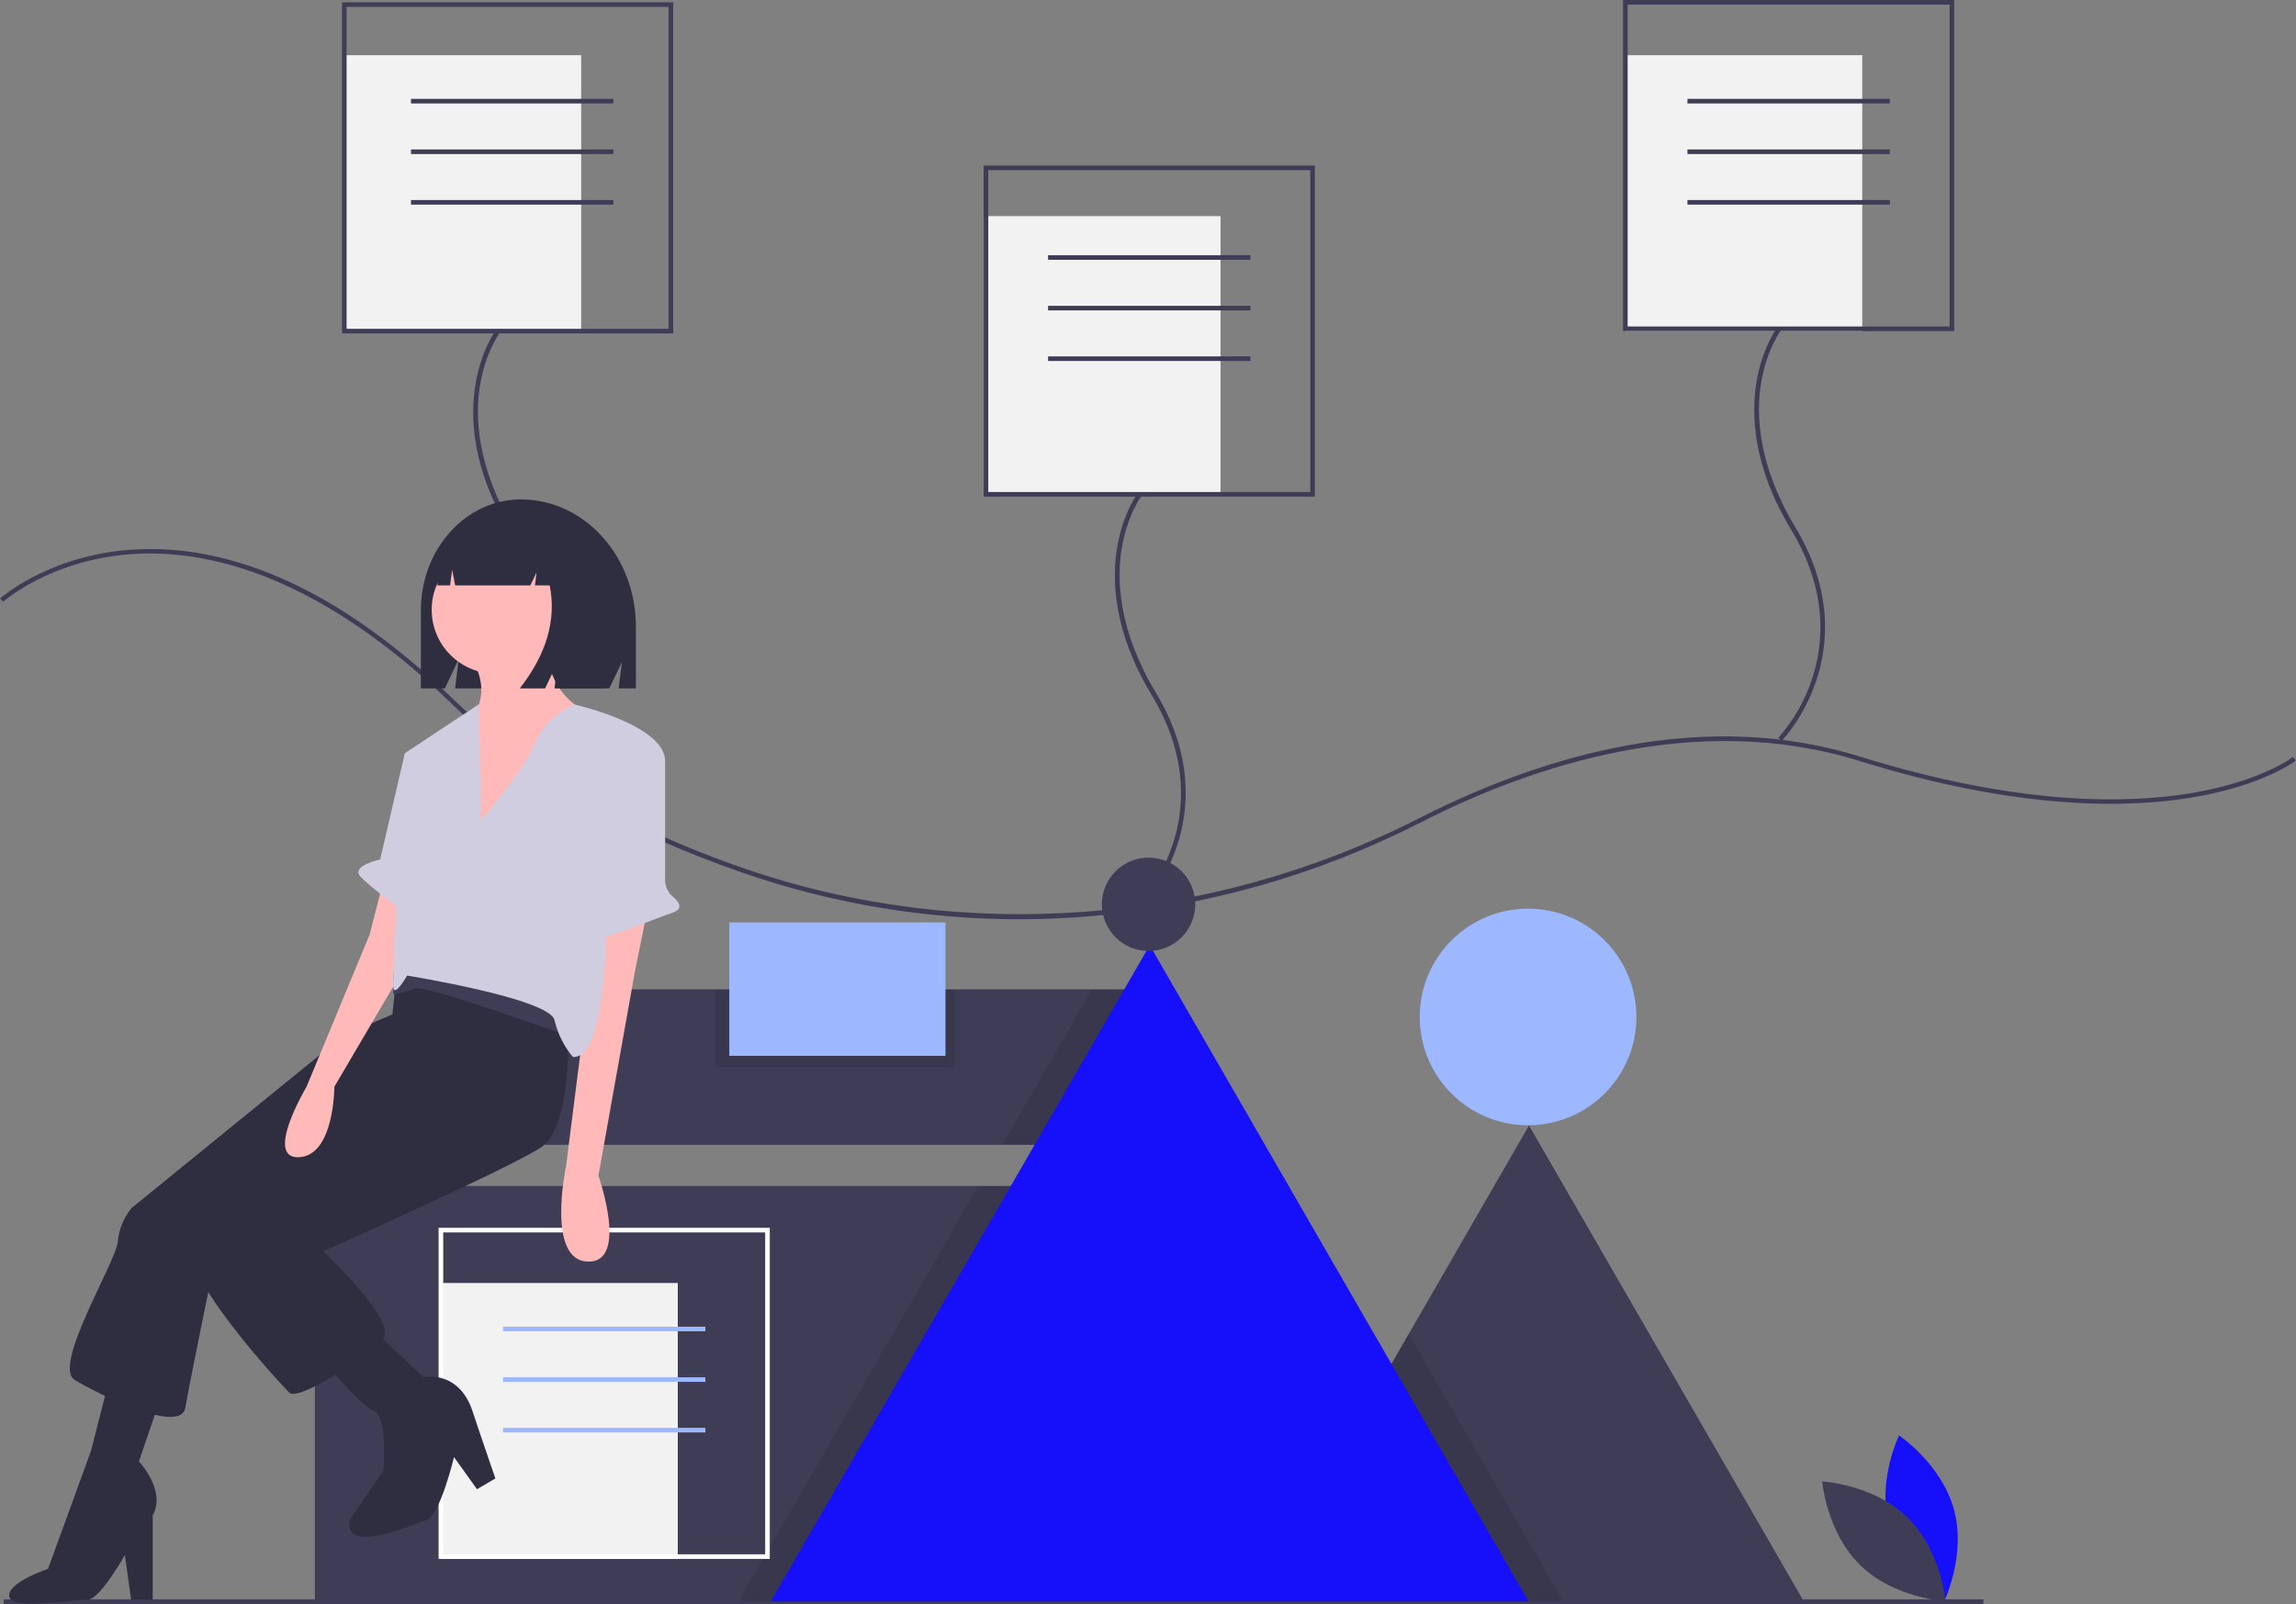 <?xml version="1.0" encoding="utf-8"?>
<!-- Generator: Adobe Illustrator 23.1.1, SVG Export Plug-In . SVG Version: 6.00 Build 0)  -->
<svg version="1.1" id="bfc717e4-0ce1-40c2-86b9-35a542da0074"
	 xmlns="http://www.w3.org/2000/svg" xmlns:xlink="http://www.w3.org/1999/xlink" x="0px" y="0px" viewBox="0 0 998.3 697.6"
	 style="enable-background:new 0 0 998.3 697.6;" xml:space="preserve">
<rect x="0" y="0" width="998.3" height="697.6" fill="#808080" stroke="none"/>
<style type="text/css">
	.st0{fill:#F2F2F2;}
	.st1{fill:#3F3D56;}
	.st2{fill:#9DB8FF;}
	.st3{opacity:0.1;enable-background:new    ;}
	.st4{fill:#1510F9;}
	.st5{fill:#FFFFFF;}
	.st6{fill:#2F2E41;}
	.st7{fill:#FFB9B9;}
	.st8{fill:#D0CDE1;}
</style>
<title>file_manager</title>
<rect x="149.7" y="24" class="st0" width="103" height="120"/>
<rect x="427.7" y="94" class="st0" width="103" height="120"/>
<rect x="706.7" y="24" class="st0" width="103" height="120"/>
<rect x="228.6" y="430.3" class="st1" width="271" height="67.6"/>
<polygon class="st1" points="784.2,696.3 545.4,696.3 612.5,580.2 664.8,489.5 "/>
<rect x="136.9" y="515.8" class="st1" width="396.8" height="180.5"/>
<circle class="st2" cx="664.4" cy="442.3" r="47.1"/>
<rect x="1.6" y="695.6" class="st1" width="860.8" height="2"/>
<polygon class="st3" points="499.6,434.9 499.6,497.9 435.8,497.9 474.8,430.3 497,430.3 "/>
<polygon class="st3" points="533.8,515.8 533.8,696.3 321.2,696.3 321.4,696 425.4,515.8 "/>
<polygon class="st3" points="679.5,696.3 545.4,696.3 612.5,580.2 615.5,585.4 "/>
<polygon class="st4" points="664.6,696.5 335.2,696.5 335.4,696 443.5,508.9 499.9,411.1 600.5,585.4 664.5,696.3 "/>
<circle class="st1" cx="499.4" cy="393.3" r="20.3"/>
<path class="st1" d="M443.4,399.8c-41.1,0-81.9-6.8-120.7-20.3c-52.1-18-94.7-42.8-126.7-73.8c-60.6-58.6-110.3-67.4-141.3-64.5
	c-33.6,3.1-53.1,20.3-53.3,20.5L0,260.3c0.2-0.2,20.1-17.8,54.3-21c20-1.9,41,1.4,62.3,9.8c26.6,10.5,53.7,29.1,80.7,55.2
	c31.8,30.8,74.2,55.4,126,73.3c95,32.9,202.2,24.9,293.9-21.8c30.4-15.5,60.4-26,89.2-31.4c36.4-6.8,70.8-5.2,102.5,4.7
	c69.5,21.6,117.1,20.5,144.7,15.7c29.8-5.1,43.3-15.5,43.4-15.6l1.2,1.6c-0.6,0.4-14,10.7-44.3,15.9c-27.8,4.8-75.7,6-145.6-15.8
	c-70.8-22-142.5,2.3-190.2,26.6c-45.3,23.2-94.8,37.2-145.6,41.1C462.8,399.4,453.1,399.8,443.4,399.8z"/>
<path class="st1" d="M217.6,323.3l-1.4-1.4c6.6-7.5,11.6-16.2,14.7-25.7c4.9-14.6,7.2-37.8-9.1-64.8c-16.7-27.6-17.4-50.1-15.1-64.1
	c2.5-15.2,8.9-23.7,9.2-24.1l1.6,1.2c-0.1,0.1-6.4,8.6-8.8,23.3c-2.2,13.6-1.4,35.5,14.9,62.6c16.7,27.7,14.2,51.5,9.2,66.5
	C227.3,313.3,218,322.9,217.6,323.3z"/>
<path class="st1" d="M292.7,145h-144V1h144V145z M150.7,143h140V3h-140V143z"/>
<path class="st1" d="M496.6,394.3l-1.4-1.4c6.6-7.5,11.6-16.2,14.7-25.7c4.9-14.6,7.2-37.8-9.1-64.8c-16.7-27.6-17.4-50.1-15.1-64.1
	c2.5-15.2,8.9-23.7,9.2-24.1l1.6,1.2c-0.1,0.1-6.4,8.6-8.8,23.3c-2.2,13.6-1.4,35.5,14.9,62.6c16.7,27.7,14.2,51.5,9.2,66.5
	C506.3,384.3,497,393.9,496.6,394.3z"/>
<path class="st1" d="M571.7,216h-144V72h144V216z M429.7,214h140V74h-140V214z"/>
<path class="st1" d="M774.6,322.3l-1.4-1.4c6.6-7.5,11.6-16.2,14.7-25.7c4.9-14.6,7.2-37.8-9.1-64.8c-16.7-27.6-17.4-50.1-15.1-64.1
	c2.5-15.2,8.9-23.7,9.2-24.1l1.6,1.2c-0.1,0.1-6.4,8.6-8.8,23.3c-2.2,13.6-1.4,35.5,14.9,62.6c16.7,27.7,14.2,51.5,9.2,66.5
	C784.3,312.3,775,321.9,774.6,322.3z"/>
<path class="st1" d="M849.7,144h-144V0h144V144z M707.7,142h140V2h-140V142z"/>
<rect x="178.7" y="43" class="st1" width="88" height="2"/>
<rect x="178.7" y="65" class="st1" width="88" height="2"/>
<rect x="178.7" y="87" class="st1" width="88" height="2"/>
<rect x="455.7" y="111" class="st1" width="88" height="2"/>
<rect x="455.7" y="133" class="st1" width="88" height="2"/>
<rect x="455.7" y="155" class="st1" width="88" height="2"/>
<rect x="733.7" y="43" class="st1" width="88" height="2"/>
<rect x="733.7" y="65" class="st1" width="88" height="2"/>
<rect x="733.7" y="87" class="st1" width="88" height="2"/>
<path class="st4" d="M821.4,664.2c5.4,19.9,23.9,32.3,23.9,32.3s9.7-20,4.3-39.9s-23.9-32.3-23.9-32.3S816,644.2,821.4,664.2z"/>
<path class="st1" d="M829.3,659.9c14.8,14.4,16.6,36.5,16.6,36.5s-22.2-1.2-37-15.6s-16.6-36.5-16.6-36.5S814.5,645.5,829.3,659.9z"
	/>
<rect x="191.7" y="558" class="st0" width="103" height="120"/>
<path class="st5" d="M334.7,678h-144V534h144V678z M192.7,676h140V536h-140V676z"/>
<rect x="218.7" y="577" class="st2" width="88" height="2"/>
<rect x="218.7" y="599" class="st2" width="88" height="2"/>
<rect x="218.7" y="621" class="st2" width="88" height="2"/>
<path class="st6" d="M226.5,217.2L226.5,217.2c-24,0-43.5,21.6-43.5,48.3v33.9h10.4l6-12.6l-1.5,12.6h67l5.5-11.4l-1.4,11.4h7.5
	v-26.6C276.6,242.1,254.2,217.2,226.5,217.2z"/>
<path class="st6" d="M176.7,438.6L150,449.9l-92.8,75.5c-3.4,4.2-5.5,9.3-6,14.7c-0.7,8.7-28.7,54.1-18.7,60.1s46.1,24,48.1,12
	s12.7-63.5,12.7-63.5l89.5-80.2L176.7,438.6z"/>
<path class="st6" d="M71.8,602.2l-11.4,33.4c0,0,12,12.7,6,23.4v36.7h-9.4l-2.7-19.4c0,0-10.7,19.1-16,19.4
	c-11.3,0.5-33.6,4.5-34.3-1.5s16.9-11.9,16.9-11.9l18.7-51.4l8-31.4L71.8,602.2z"/>
<path class="st6" d="M246.1,429.9c0,0,6,58.8-11.4,69.5s-94.2,44.8-94.2,44.8s32.7,30.7,26,38.1s-36.7,27.4-40.7,23.4
	s-48.8-52.1-43.4-67.5s79.5-65.5,79.5-65.5l8.7-31.4l2.7-25.4l28.1-18L246.1,429.9z"/>
<circle class="st7" cx="215.5" cy="265.2" r="27.8"/>
<path class="st7" d="M237.1,276.6c0,0-1.3,25.4,19.4,33.4s-51.4,60.1-51.4,60.1V312c0,0,9.4-10,0-25.4L237.1,276.6z"/>
<path class="st7" d="M281.5,395.8l-5.3,26l-16,89.5c0,0,13.4,38.1-4.7,37.4s-9.4-41.4-9.4-41.4l9.4-74.1v-28.7L281.5,395.8z"/>
<path class="st7" d="M166.7,383.1l-6,23.4l-27.4,66.1c0,0-18.7,31.4-3.3,30.7s15.4-30.7,15.4-30.7l31.4-53.4v-30.1L166.7,383.1z"/>
<path class="st6" d="M162,578.2l22,20.7c0,0,15.4-3.3,21.4,14.7s10,29.4,10,29.4l-8,4.7l-10-14c0,0-6,25.4-12,27.4
	s-36.1,15.4-33.4,0l14.7-21.4c0,0,2-24-4-26s-22-22-22-22L162,578.2z"/>
<path class="st1" d="M247.2,450.6c0,0-62.8-22.7-66.8-20.7c-3,1.3-6.2,2.1-9.4,2.4l0.1-9.1c0,0,20.7-7.3,32.1-2.7
	s46.1,25.4,46.1,25.4L247.2,450.6z"/>
<path class="st8" d="M209.1,356.8c0,0,18-20.7,23.4-33.4c3.4-7.7,9.6-13.8,17.3-17c0,0,40.1,9,39.4,25.1s-25.4,40.7-25.4,40.7
	s3.3,88.8-14.7,87.5c-3.9-4.6-6.6-10.1-8-16c-2-9.4-64.1-19.4-64.1-19.4s-5.3,9.4-6,5.3s5.3-102.2,5.3-102.2l31.9-21.1L209.1,356.8z
	"/>
<path class="st8" d="M284.1,324.9l0.4,0.3c2.9,1.6,4.7,4.7,4.7,8l0,49.6c0,2.7,1.2,5.3,3.3,7.1c2.6,2.2,5,5.3,0,7
	c-8,2.7-39.4,16-40.1,11.4s-2-10,0-10c1.6,0,10.9-47.9,18.4-68.4c1.7-4.8,7-7.2,11.8-5.5C283.2,324.5,283.6,324.7,284.1,324.9z"/>
<path class="st8" d="M185.4,325l-9.4,2.7l-10.7,46.1c0,0-12.7,2.7-8.7,7.3s20.7,16.7,20.7,16.7L185.4,325z"/>
<path class="st6" d="M238.9,230.5c-4.2-5.7-10.9-9.1-18-9.2H220c-16.5,0-29.8,14.9-29.8,33.3v0h5.5l0.9-6.8l1.3,6.8h32.7l2.7-5.7
	l-0.7,5.7h6.4c3,14.9-1.3,29.8-13,44.8h11l5.5-11.5l-1.4,11.5h20.9l4.1-26.4C266.3,253.2,254.8,236.4,238.9,230.5z"/>
<rect x="311.1" y="430.3" class="st3" width="104" height="33.9"/>
<rect x="317.1" y="401.2" class="st2" width="94" height="58"/>
</svg>
